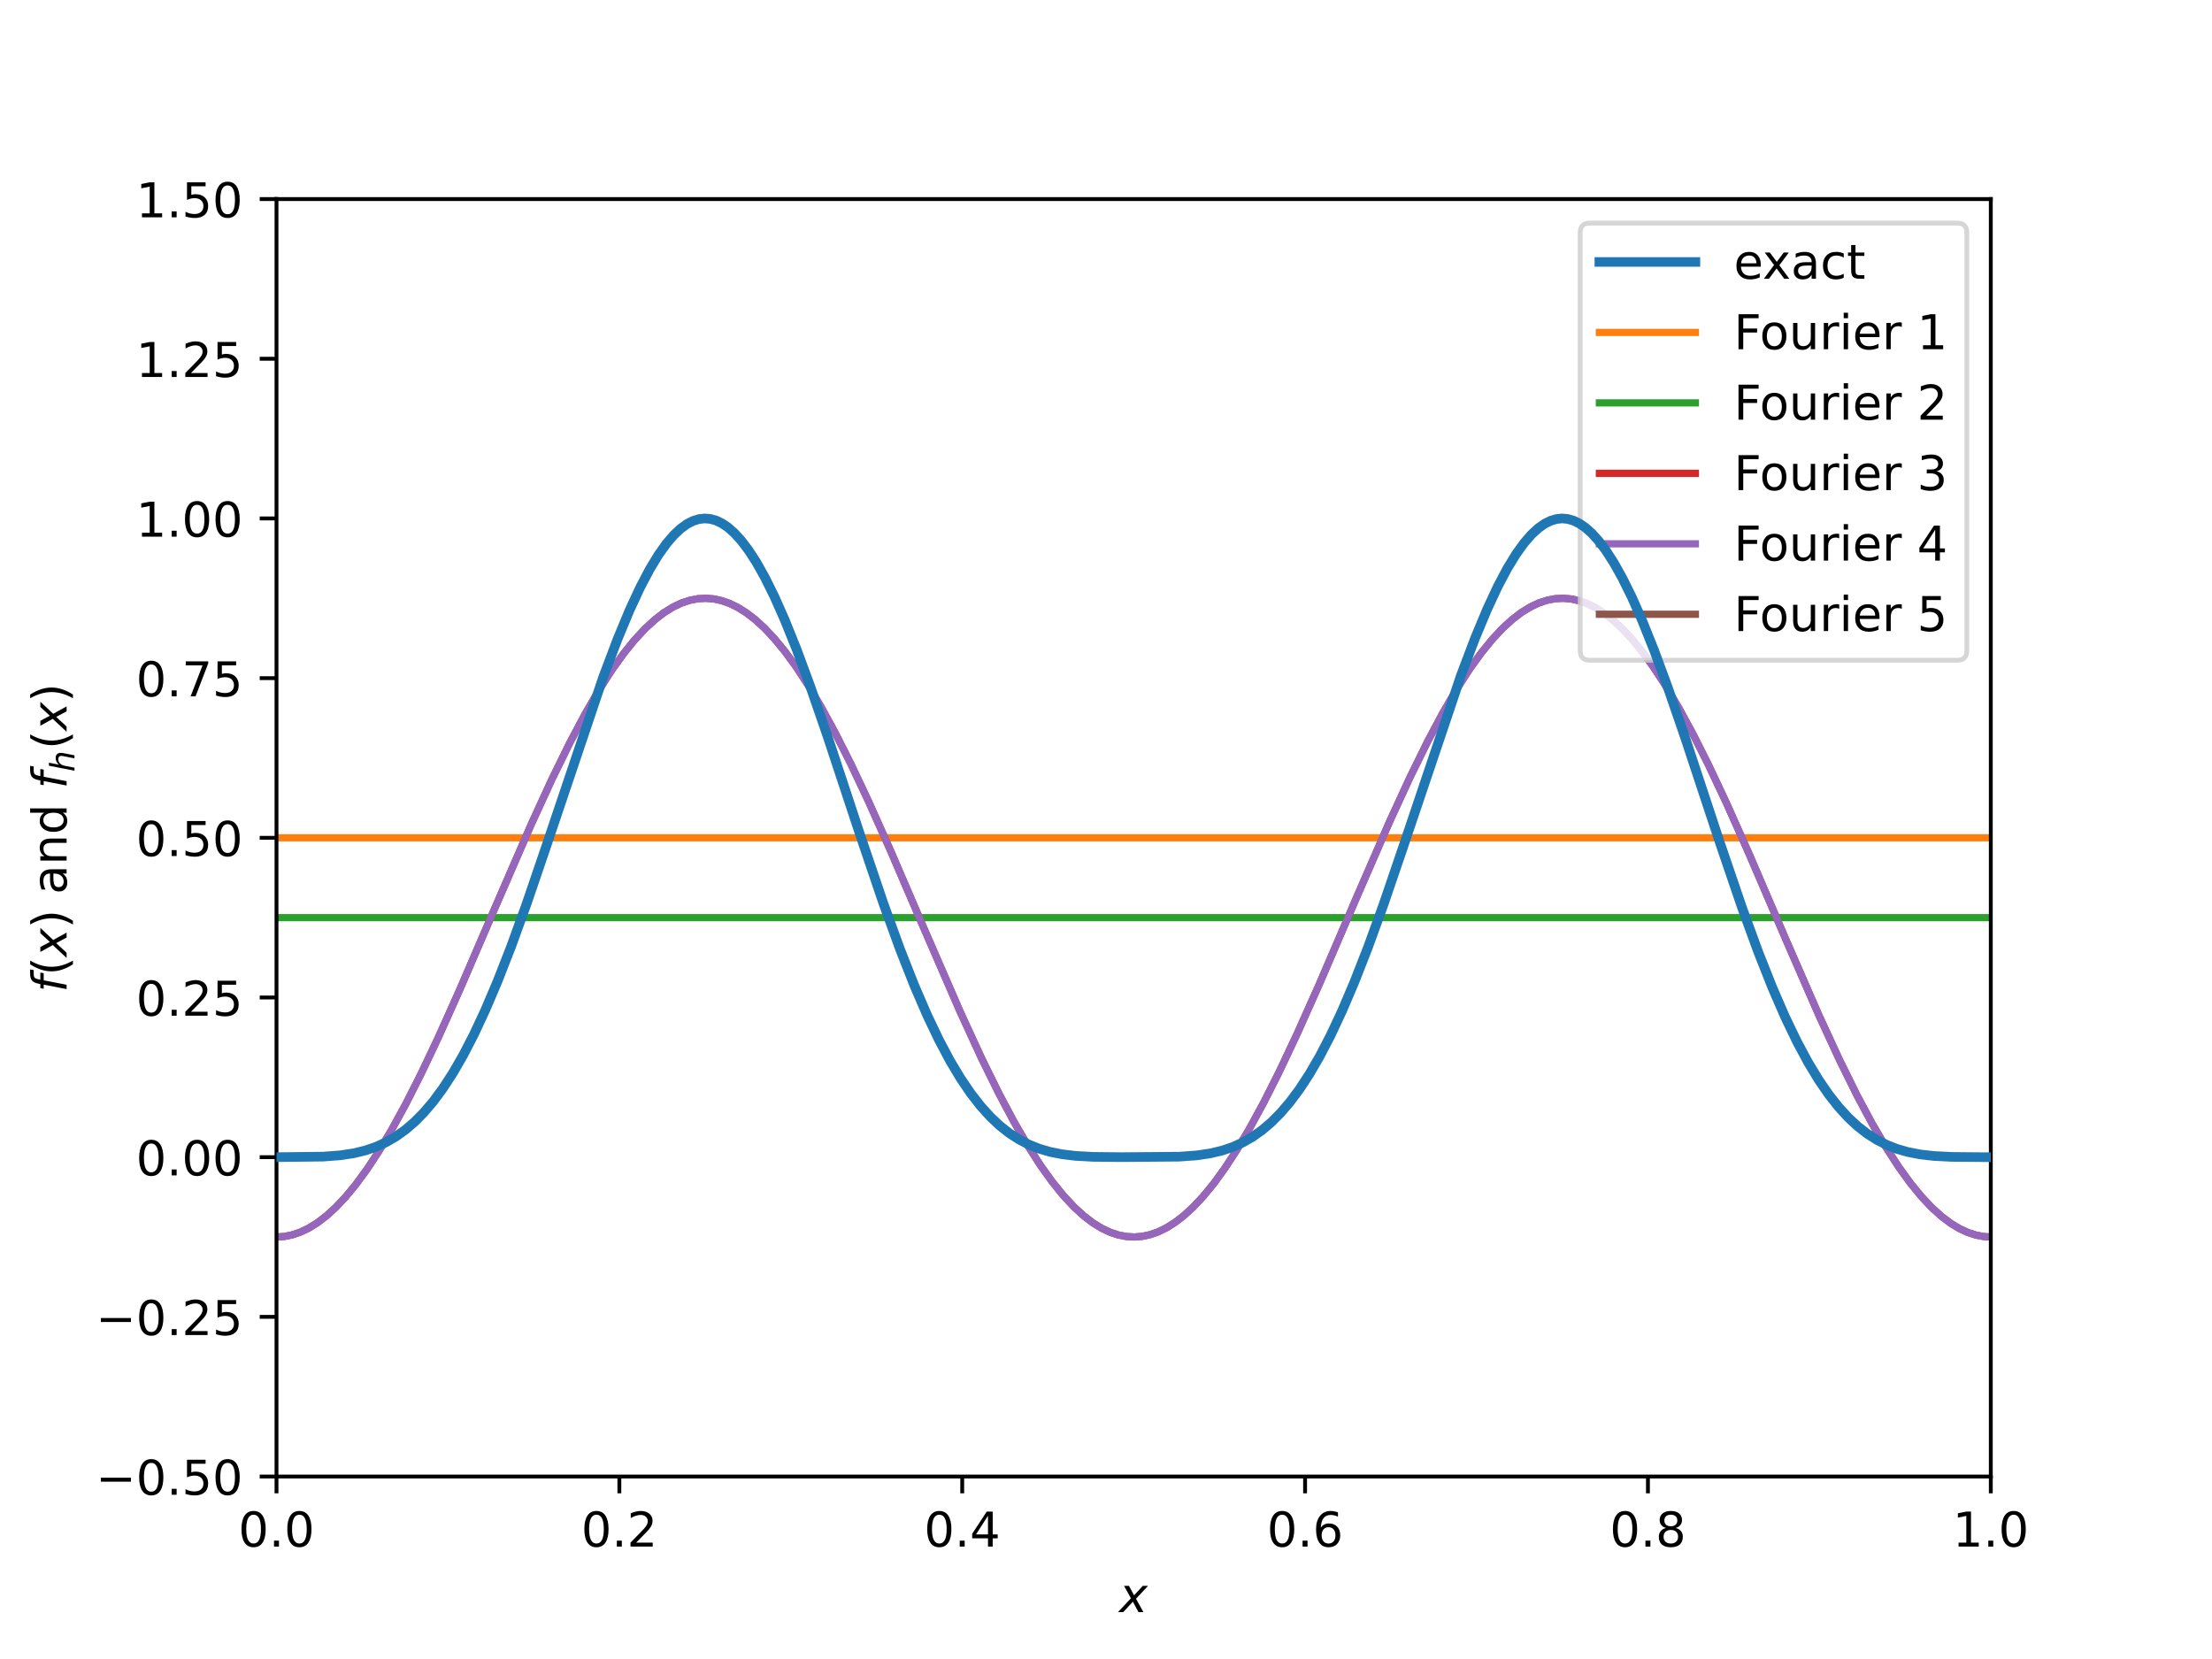 <?xml version="1.0" encoding="utf-8" standalone="no"?>
<!DOCTYPE svg PUBLIC "-//W3C//DTD SVG 1.1//EN"
  "http://www.w3.org/Graphics/SVG/1.1/DTD/svg11.dtd">
<!-- Created with matplotlib (https://matplotlib.org/) -->
<svg height="345.6pt" version="1.1" viewBox="0 0 460.8 345.6" width="460.8pt" xmlns="http://www.w3.org/2000/svg" xmlns:xlink="http://www.w3.org/1999/xlink">
 <defs>
  <style type="text/css">*{stroke-linecap:butt;stroke-linejoin:round;}</style>
 </defs>
 <g id="figure_1">
  <g id="patch_1">
   <path d="M 0 345.6 
L 460.8 345.6 
L 460.8 0 
L 0 0 
z
" style="fill:#ffffff;"/>
  </g>
  <g id="axes_1">
   <g id="patch_2">
    <path d="M 57.6 307.584 
L 414.72 307.584 
L 414.72 41.472 
L 57.6 41.472 
z
" style="fill:#ffffff;"/>
   </g>
   <g id="matplotlib.axis_1">
    <g id="xtick_1">
     <g id="line2d_1">
      <defs>
       <path d="M 0 0 
L 0 3.5 
" id="m58d230c160" style="stroke:#000000;stroke-width:0.8;"/>
      </defs>
      <g>
       <use style="stroke:#000000;stroke-width:0.8;" x="57.6" xlink:href="#m58d230c160" y="307.584"/>
      </g>
     </g>
     <g id="text_1">
      <!-- 0.0 -->
      <g transform="translate(49.648 322.182)scale(0.1 -0.1)">
       <defs>
        <path d="M 31.781 66.406 
Q 24.172 66.406 20.328 58.906 
Q 16.5 51.422 16.5 36.375 
Q 16.5 21.391 20.328 13.891 
Q 24.172 6.391 31.781 6.391 
Q 39.453 6.391 43.281 13.891 
Q 47.125 21.391 47.125 36.375 
Q 47.125 51.422 43.281 58.906 
Q 39.453 66.406 31.781 66.406 
z
M 31.781 74.219 
Q 44.047 74.219 50.516 64.516 
Q 56.984 54.828 56.984 36.375 
Q 56.984 17.969 50.516 8.266 
Q 44.047 -1.422 31.781 -1.422 
Q 19.531 -1.422 13.062 8.266 
Q 6.594 17.969 6.594 36.375 
Q 6.594 54.828 13.062 64.516 
Q 19.531 74.219 31.781 74.219 
z
" id="DejaVuSans-48"/>
        <path d="M 10.688 12.406 
L 21 12.406 
L 21 0 
L 10.688 0 
z
" id="DejaVuSans-46"/>
       </defs>
       <use xlink:href="#DejaVuSans-48"/>
       <use x="63.623" xlink:href="#DejaVuSans-46"/>
       <use x="95.41" xlink:href="#DejaVuSans-48"/>
      </g>
     </g>
    </g>
    <g id="xtick_2">
     <g id="line2d_2">
      <g>
       <use style="stroke:#000000;stroke-width:0.8;" x="129.024" xlink:href="#m58d230c160" y="307.584"/>
      </g>
     </g>
     <g id="text_2">
      <!-- 0.2 -->
      <g transform="translate(121.072 322.182)scale(0.1 -0.1)">
       <defs>
        <path d="M 19.188 8.297 
L 53.609 8.297 
L 53.609 0 
L 7.328 0 
L 7.328 8.297 
Q 12.938 14.109 22.625 23.891 
Q 32.328 33.688 34.812 36.531 
Q 39.547 41.844 41.422 45.531 
Q 43.312 49.219 43.312 52.781 
Q 43.312 58.594 39.234 62.25 
Q 35.156 65.922 28.609 65.922 
Q 23.969 65.922 18.812 64.312 
Q 13.672 62.703 7.812 59.422 
L 7.812 69.391 
Q 13.766 71.781 18.938 73 
Q 24.125 74.219 28.422 74.219 
Q 39.75 74.219 46.484 68.547 
Q 53.219 62.891 53.219 53.422 
Q 53.219 48.922 51.531 44.891 
Q 49.859 40.875 45.406 35.406 
Q 44.188 33.984 37.641 27.219 
Q 31.109 20.453 19.188 8.297 
z
" id="DejaVuSans-50"/>
       </defs>
       <use xlink:href="#DejaVuSans-48"/>
       <use x="63.623" xlink:href="#DejaVuSans-46"/>
       <use x="95.41" xlink:href="#DejaVuSans-50"/>
      </g>
     </g>
    </g>
    <g id="xtick_3">
     <g id="line2d_3">
      <g>
       <use style="stroke:#000000;stroke-width:0.8;" x="200.448" xlink:href="#m58d230c160" y="307.584"/>
      </g>
     </g>
     <g id="text_3">
      <!-- 0.4 -->
      <g transform="translate(192.496 322.182)scale(0.1 -0.1)">
       <defs>
        <path d="M 37.797 64.312 
L 12.891 25.391 
L 37.797 25.391 
z
M 35.203 72.906 
L 47.609 72.906 
L 47.609 25.391 
L 58.016 25.391 
L 58.016 17.188 
L 47.609 17.188 
L 47.609 0 
L 37.797 0 
L 37.797 17.188 
L 4.891 17.188 
L 4.891 26.703 
z
" id="DejaVuSans-52"/>
       </defs>
       <use xlink:href="#DejaVuSans-48"/>
       <use x="63.623" xlink:href="#DejaVuSans-46"/>
       <use x="95.41" xlink:href="#DejaVuSans-52"/>
      </g>
     </g>
    </g>
    <g id="xtick_4">
     <g id="line2d_4">
      <g>
       <use style="stroke:#000000;stroke-width:0.8;" x="271.872" xlink:href="#m58d230c160" y="307.584"/>
      </g>
     </g>
     <g id="text_4">
      <!-- 0.6 -->
      <g transform="translate(263.92 322.182)scale(0.1 -0.1)">
       <defs>
        <path d="M 33.016 40.375 
Q 26.375 40.375 22.484 35.828 
Q 18.609 31.297 18.609 23.391 
Q 18.609 15.531 22.484 10.953 
Q 26.375 6.391 33.016 6.391 
Q 39.656 6.391 43.531 10.953 
Q 47.406 15.531 47.406 23.391 
Q 47.406 31.297 43.531 35.828 
Q 39.656 40.375 33.016 40.375 
z
M 52.594 71.297 
L 52.594 62.312 
Q 48.875 64.062 45.094 64.984 
Q 41.312 65.922 37.594 65.922 
Q 27.828 65.922 22.672 59.328 
Q 17.531 52.734 16.797 39.406 
Q 19.672 43.656 24.016 45.922 
Q 28.375 48.188 33.594 48.188 
Q 44.578 48.188 50.953 41.516 
Q 57.328 34.859 57.328 23.391 
Q 57.328 12.156 50.688 5.359 
Q 44.047 -1.422 33.016 -1.422 
Q 20.359 -1.422 13.672 8.266 
Q 6.984 17.969 6.984 36.375 
Q 6.984 53.656 15.188 63.938 
Q 23.391 74.219 37.203 74.219 
Q 40.922 74.219 44.703 73.484 
Q 48.484 72.75 52.594 71.297 
z
" id="DejaVuSans-54"/>
       </defs>
       <use xlink:href="#DejaVuSans-48"/>
       <use x="63.623" xlink:href="#DejaVuSans-46"/>
       <use x="95.41" xlink:href="#DejaVuSans-54"/>
      </g>
     </g>
    </g>
    <g id="xtick_5">
     <g id="line2d_5">
      <g>
       <use style="stroke:#000000;stroke-width:0.8;" x="343.296" xlink:href="#m58d230c160" y="307.584"/>
      </g>
     </g>
     <g id="text_5">
      <!-- 0.8 -->
      <g transform="translate(335.344 322.182)scale(0.1 -0.1)">
       <defs>
        <path d="M 31.781 34.625 
Q 24.75 34.625 20.719 30.859 
Q 16.703 27.094 16.703 20.516 
Q 16.703 13.922 20.719 10.156 
Q 24.75 6.391 31.781 6.391 
Q 38.812 6.391 42.859 10.172 
Q 46.922 13.969 46.922 20.516 
Q 46.922 27.094 42.891 30.859 
Q 38.875 34.625 31.781 34.625 
z
M 21.922 38.812 
Q 15.578 40.375 12.031 44.719 
Q 8.5 49.078 8.5 55.328 
Q 8.5 64.062 14.719 69.141 
Q 20.953 74.219 31.781 74.219 
Q 42.672 74.219 48.875 69.141 
Q 55.078 64.062 55.078 55.328 
Q 55.078 49.078 51.531 44.719 
Q 48 40.375 41.703 38.812 
Q 48.828 37.156 52.797 32.312 
Q 56.781 27.484 56.781 20.516 
Q 56.781 9.906 50.312 4.234 
Q 43.844 -1.422 31.781 -1.422 
Q 19.734 -1.422 13.25 4.234 
Q 6.781 9.906 6.781 20.516 
Q 6.781 27.484 10.781 32.312 
Q 14.797 37.156 21.922 38.812 
z
M 18.312 54.391 
Q 18.312 48.734 21.844 45.562 
Q 25.391 42.391 31.781 42.391 
Q 38.141 42.391 41.719 45.562 
Q 45.312 48.734 45.312 54.391 
Q 45.312 60.062 41.719 63.234 
Q 38.141 66.406 31.781 66.406 
Q 25.391 66.406 21.844 63.234 
Q 18.312 60.062 18.312 54.391 
z
" id="DejaVuSans-56"/>
       </defs>
       <use xlink:href="#DejaVuSans-48"/>
       <use x="63.623" xlink:href="#DejaVuSans-46"/>
       <use x="95.41" xlink:href="#DejaVuSans-56"/>
      </g>
     </g>
    </g>
    <g id="xtick_6">
     <g id="line2d_6">
      <g>
       <use style="stroke:#000000;stroke-width:0.8;" x="414.72" xlink:href="#m58d230c160" y="307.584"/>
      </g>
     </g>
     <g id="text_6">
      <!-- 1.0 -->
      <g transform="translate(406.768 322.182)scale(0.1 -0.1)">
       <defs>
        <path d="M 12.406 8.297 
L 28.516 8.297 
L 28.516 63.922 
L 10.984 60.406 
L 10.984 69.391 
L 28.422 72.906 
L 38.281 72.906 
L 38.281 8.297 
L 54.391 8.297 
L 54.391 0 
L 12.406 0 
z
" id="DejaVuSans-49"/>
       </defs>
       <use xlink:href="#DejaVuSans-49"/>
       <use x="63.623" xlink:href="#DejaVuSans-46"/>
       <use x="95.41" xlink:href="#DejaVuSans-48"/>
      </g>
     </g>
    </g>
    <g id="text_7">
     <!-- $x$ -->
     <g transform="translate(233.16 335.861)scale(0.1 -0.1)">
      <defs>
       <path d="M 60.016 54.688 
L 34.906 27.875 
L 50.297 0 
L 39.984 0 
L 28.422 21.688 
L 8.297 0 
L -2.594 0 
L 24.312 28.812 
L 10.016 54.688 
L 20.312 54.688 
L 30.812 34.906 
L 49.125 54.688 
z
" id="DejaVuSans-Oblique-120"/>
      </defs>
      <use transform="translate(0 0.312)" xlink:href="#DejaVuSans-Oblique-120"/>
     </g>
    </g>
   </g>
   <g id="matplotlib.axis_2">
    <g id="ytick_1">
     <g id="line2d_7">
      <defs>
       <path d="M 0 0 
L -3.5 0 
" id="m580406feb0" style="stroke:#000000;stroke-width:0.8;"/>
      </defs>
      <g>
       <use style="stroke:#000000;stroke-width:0.8;" x="57.6" xlink:href="#m580406feb0" y="307.584"/>
      </g>
     </g>
     <g id="text_8">
      <!-- −0.50 -->
      <g transform="translate(19.955 311.383)scale(0.1 -0.1)">
       <defs>
        <path d="M 10.594 35.5 
L 73.188 35.5 
L 73.188 27.203 
L 10.594 27.203 
z
" id="DejaVuSans-8722"/>
        <path d="M 10.797 72.906 
L 49.516 72.906 
L 49.516 64.594 
L 19.828 64.594 
L 19.828 46.734 
Q 21.969 47.469 24.109 47.828 
Q 26.266 48.188 28.422 48.188 
Q 40.625 48.188 47.75 41.5 
Q 54.891 34.812 54.891 23.391 
Q 54.891 11.625 47.562 5.094 
Q 40.234 -1.422 26.906 -1.422 
Q 22.312 -1.422 17.547 -0.641 
Q 12.797 0.141 7.719 1.703 
L 7.719 11.625 
Q 12.109 9.234 16.797 8.062 
Q 21.484 6.891 26.703 6.891 
Q 35.156 6.891 40.078 11.328 
Q 45.016 15.766 45.016 23.391 
Q 45.016 31 40.078 35.438 
Q 35.156 39.891 26.703 39.891 
Q 22.75 39.891 18.812 39.016 
Q 14.891 38.141 10.797 36.281 
z
" id="DejaVuSans-53"/>
       </defs>
       <use xlink:href="#DejaVuSans-8722"/>
       <use x="83.789" xlink:href="#DejaVuSans-48"/>
       <use x="147.412" xlink:href="#DejaVuSans-46"/>
       <use x="179.199" xlink:href="#DejaVuSans-53"/>
       <use x="242.822" xlink:href="#DejaVuSans-48"/>
      </g>
     </g>
    </g>
    <g id="ytick_2">
     <g id="line2d_8">
      <g>
       <use style="stroke:#000000;stroke-width:0.8;" x="57.6" xlink:href="#m580406feb0" y="274.32"/>
      </g>
     </g>
     <g id="text_9">
      <!-- −0.25 -->
      <g transform="translate(19.955 278.119)scale(0.1 -0.1)">
       <use xlink:href="#DejaVuSans-8722"/>
       <use x="83.789" xlink:href="#DejaVuSans-48"/>
       <use x="147.412" xlink:href="#DejaVuSans-46"/>
       <use x="179.199" xlink:href="#DejaVuSans-50"/>
       <use x="242.822" xlink:href="#DejaVuSans-53"/>
      </g>
     </g>
    </g>
    <g id="ytick_3">
     <g id="line2d_9">
      <g>
       <use style="stroke:#000000;stroke-width:0.8;" x="57.6" xlink:href="#m580406feb0" y="241.056"/>
      </g>
     </g>
     <g id="text_10">
      <!-- 0.00 -->
      <g transform="translate(28.334 244.855)scale(0.1 -0.1)">
       <use xlink:href="#DejaVuSans-48"/>
       <use x="63.623" xlink:href="#DejaVuSans-46"/>
       <use x="95.41" xlink:href="#DejaVuSans-48"/>
       <use x="159.033" xlink:href="#DejaVuSans-48"/>
      </g>
     </g>
    </g>
    <g id="ytick_4">
     <g id="line2d_10">
      <g>
       <use style="stroke:#000000;stroke-width:0.8;" x="57.6" xlink:href="#m580406feb0" y="207.792"/>
      </g>
     </g>
     <g id="text_11">
      <!-- 0.25 -->
      <g transform="translate(28.334 211.591)scale(0.1 -0.1)">
       <use xlink:href="#DejaVuSans-48"/>
       <use x="63.623" xlink:href="#DejaVuSans-46"/>
       <use x="95.41" xlink:href="#DejaVuSans-50"/>
       <use x="159.033" xlink:href="#DejaVuSans-53"/>
      </g>
     </g>
    </g>
    <g id="ytick_5">
     <g id="line2d_11">
      <g>
       <use style="stroke:#000000;stroke-width:0.8;" x="57.6" xlink:href="#m580406feb0" y="174.528"/>
      </g>
     </g>
     <g id="text_12">
      <!-- 0.50 -->
      <g transform="translate(28.334 178.327)scale(0.1 -0.1)">
       <use xlink:href="#DejaVuSans-48"/>
       <use x="63.623" xlink:href="#DejaVuSans-46"/>
       <use x="95.41" xlink:href="#DejaVuSans-53"/>
       <use x="159.033" xlink:href="#DejaVuSans-48"/>
      </g>
     </g>
    </g>
    <g id="ytick_6">
     <g id="line2d_12">
      <g>
       <use style="stroke:#000000;stroke-width:0.8;" x="57.6" xlink:href="#m580406feb0" y="141.264"/>
      </g>
     </g>
     <g id="text_13">
      <!-- 0.75 -->
      <g transform="translate(28.334 145.063)scale(0.1 -0.1)">
       <defs>
        <path d="M 8.203 72.906 
L 55.078 72.906 
L 55.078 68.703 
L 28.609 0 
L 18.312 0 
L 43.219 64.594 
L 8.203 64.594 
z
" id="DejaVuSans-55"/>
       </defs>
       <use xlink:href="#DejaVuSans-48"/>
       <use x="63.623" xlink:href="#DejaVuSans-46"/>
       <use x="95.41" xlink:href="#DejaVuSans-55"/>
       <use x="159.033" xlink:href="#DejaVuSans-53"/>
      </g>
     </g>
    </g>
    <g id="ytick_7">
     <g id="line2d_13">
      <g>
       <use style="stroke:#000000;stroke-width:0.8;" x="57.6" xlink:href="#m580406feb0" y="108"/>
      </g>
     </g>
     <g id="text_14">
      <!-- 1.00 -->
      <g transform="translate(28.334 111.799)scale(0.1 -0.1)">
       <use xlink:href="#DejaVuSans-49"/>
       <use x="63.623" xlink:href="#DejaVuSans-46"/>
       <use x="95.41" xlink:href="#DejaVuSans-48"/>
       <use x="159.033" xlink:href="#DejaVuSans-48"/>
      </g>
     </g>
    </g>
    <g id="ytick_8">
     <g id="line2d_14">
      <g>
       <use style="stroke:#000000;stroke-width:0.8;" x="57.6" xlink:href="#m580406feb0" y="74.736"/>
      </g>
     </g>
     <g id="text_15">
      <!-- 1.25 -->
      <g transform="translate(28.334 78.535)scale(0.1 -0.1)">
       <use xlink:href="#DejaVuSans-49"/>
       <use x="63.623" xlink:href="#DejaVuSans-46"/>
       <use x="95.41" xlink:href="#DejaVuSans-50"/>
       <use x="159.033" xlink:href="#DejaVuSans-53"/>
      </g>
     </g>
    </g>
    <g id="ytick_9">
     <g id="line2d_15">
      <g>
       <use style="stroke:#000000;stroke-width:0.8;" x="57.6" xlink:href="#m580406feb0" y="41.472"/>
      </g>
     </g>
     <g id="text_16">
      <!-- 1.50 -->
      <g transform="translate(28.334 45.271)scale(0.1 -0.1)">
       <use xlink:href="#DejaVuSans-49"/>
       <use x="63.623" xlink:href="#DejaVuSans-46"/>
       <use x="95.41" xlink:href="#DejaVuSans-53"/>
       <use x="159.033" xlink:href="#DejaVuSans-48"/>
      </g>
     </g>
    </g>
    <g id="text_17">
     <!-- $f(x)$ and $f_h(x)$ -->
     <g transform="translate(13.875 206.728)rotate(-90)scale(0.1 -0.1)">
      <defs>
       <path d="M 47.797 75.984 
L 46.391 68.5 
L 37.797 68.5 
Q 32.906 68.5 30.688 66.578 
Q 28.469 64.656 27.391 59.516 
L 26.422 54.688 
L 41.219 54.688 
L 39.891 47.703 
L 25.094 47.703 
L 15.828 0 
L 6.781 0 
L 16.109 47.703 
L 7.516 47.703 
L 8.797 54.688 
L 17.391 54.688 
L 18.109 58.5 
Q 19.969 68.172 24.625 72.078 
Q 29.297 75.984 39.312 75.984 
z
" id="DejaVuSans-Oblique-102"/>
       <path d="M 31 75.875 
Q 24.469 64.656 21.281 53.656 
Q 18.109 42.672 18.109 31.391 
Q 18.109 20.125 21.312 9.062 
Q 24.516 -2 31 -13.188 
L 23.188 -13.188 
Q 15.875 -1.703 12.234 9.375 
Q 8.594 20.453 8.594 31.391 
Q 8.594 42.281 12.203 53.312 
Q 15.828 64.359 23.188 75.875 
z
" id="DejaVuSans-40"/>
       <path d="M 8.016 75.875 
L 15.828 75.875 
Q 23.141 64.359 26.781 53.312 
Q 30.422 42.281 30.422 31.391 
Q 30.422 20.453 26.781 9.375 
Q 23.141 -1.703 15.828 -13.188 
L 8.016 -13.188 
Q 14.5 -2 17.703 9.062 
Q 20.906 20.125 20.906 31.391 
Q 20.906 42.672 17.703 53.656 
Q 14.5 64.656 8.016 75.875 
z
" id="DejaVuSans-41"/>
       <path id="DejaVuSans-32"/>
       <path d="M 34.281 27.484 
Q 23.391 27.484 19.188 25 
Q 14.984 22.516 14.984 16.5 
Q 14.984 11.719 18.141 8.906 
Q 21.297 6.109 26.703 6.109 
Q 34.188 6.109 38.703 11.406 
Q 43.219 16.703 43.219 25.484 
L 43.219 27.484 
z
M 52.203 31.203 
L 52.203 0 
L 43.219 0 
L 43.219 8.297 
Q 40.141 3.328 35.547 0.953 
Q 30.953 -1.422 24.312 -1.422 
Q 15.922 -1.422 10.953 3.297 
Q 6 8.016 6 15.922 
Q 6 25.141 12.172 29.828 
Q 18.359 34.516 30.609 34.516 
L 43.219 34.516 
L 43.219 35.406 
Q 43.219 41.609 39.141 45 
Q 35.062 48.391 27.688 48.391 
Q 23 48.391 18.547 47.266 
Q 14.109 46.141 10.016 43.891 
L 10.016 52.203 
Q 14.938 54.109 19.578 55.047 
Q 24.219 56 28.609 56 
Q 40.484 56 46.344 49.844 
Q 52.203 43.703 52.203 31.203 
z
" id="DejaVuSans-97"/>
       <path d="M 54.891 33.016 
L 54.891 0 
L 45.906 0 
L 45.906 32.719 
Q 45.906 40.484 42.875 44.328 
Q 39.844 48.188 33.797 48.188 
Q 26.516 48.188 22.312 43.547 
Q 18.109 38.922 18.109 30.906 
L 18.109 0 
L 9.078 0 
L 9.078 54.688 
L 18.109 54.688 
L 18.109 46.188 
Q 21.344 51.125 25.703 53.562 
Q 30.078 56 35.797 56 
Q 45.219 56 50.047 50.172 
Q 54.891 44.344 54.891 33.016 
z
" id="DejaVuSans-110"/>
       <path d="M 45.406 46.391 
L 45.406 75.984 
L 54.391 75.984 
L 54.391 0 
L 45.406 0 
L 45.406 8.203 
Q 42.578 3.328 38.25 0.953 
Q 33.938 -1.422 27.875 -1.422 
Q 17.969 -1.422 11.734 6.484 
Q 5.516 14.406 5.516 27.297 
Q 5.516 40.188 11.734 48.094 
Q 17.969 56 27.875 56 
Q 33.938 56 38.25 53.625 
Q 42.578 51.266 45.406 46.391 
z
M 14.797 27.297 
Q 14.797 17.391 18.875 11.75 
Q 22.953 6.109 30.078 6.109 
Q 37.203 6.109 41.297 11.75 
Q 45.406 17.391 45.406 27.297 
Q 45.406 37.203 41.297 42.844 
Q 37.203 48.484 30.078 48.484 
Q 22.953 48.484 18.875 42.844 
Q 14.797 37.203 14.797 27.297 
z
" id="DejaVuSans-100"/>
       <path d="M 55.719 33.016 
L 49.312 0 
L 40.281 0 
L 46.688 32.672 
Q 47.125 34.969 47.359 36.719 
Q 47.609 38.484 47.609 39.5 
Q 47.609 43.609 45.016 45.891 
Q 42.438 48.188 37.797 48.188 
Q 30.562 48.188 25.266 43.297 
Q 19.969 38.422 18.406 30.328 
L 12.5 0 
L 3.516 0 
L 18.312 75.984 
L 27.297 75.984 
L 21.484 46.094 
Q 24.906 50.688 30.219 53.344 
Q 35.547 56 41.406 56 
Q 48.641 56 52.609 52.094 
Q 56.594 48.188 56.594 41.109 
Q 56.594 39.359 56.375 37.359 
Q 56.156 35.359 55.719 33.016 
z
" id="DejaVuSans-Oblique-104"/>
      </defs>
      <use transform="translate(0 0.016)" xlink:href="#DejaVuSans-Oblique-102"/>
      <use transform="translate(35.205 0.016)" xlink:href="#DejaVuSans-40"/>
      <use transform="translate(74.219 0.016)" xlink:href="#DejaVuSans-Oblique-120"/>
      <use transform="translate(133.398 0.016)" xlink:href="#DejaVuSans-41"/>
      <use transform="translate(172.412 0.016)" xlink:href="#DejaVuSans-32"/>
      <use transform="translate(204.199 0.016)" xlink:href="#DejaVuSans-97"/>
      <use transform="translate(265.479 0.016)" xlink:href="#DejaVuSans-110"/>
      <use transform="translate(328.857 0.016)" xlink:href="#DejaVuSans-100"/>
      <use transform="translate(392.334 0.016)" xlink:href="#DejaVuSans-32"/>
      <use transform="translate(424.121 0.016)" xlink:href="#DejaVuSans-Oblique-102"/>
      <use transform="translate(459.326 -16.391)scale(0.7)" xlink:href="#DejaVuSans-Oblique-104"/>
      <use transform="translate(506.426 0.016)" xlink:href="#DejaVuSans-40"/>
      <use transform="translate(545.439 0.016)" xlink:href="#DejaVuSans-Oblique-120"/>
      <use transform="translate(604.619 0.016)" xlink:href="#DejaVuSans-41"/>
     </g>
    </g>
   </g>
   <g id="line2d_16">
    <path clip-path="url(#p206d42ee7f)" d="M 57.6 174.528 
L 414.72 174.528 
L 414.72 174.528 
" style="fill:none;stroke:#ff7f0e;stroke-linecap:square;stroke-width:1.5;"/>
   </g>
   <g id="line2d_17">
    <path clip-path="url(#p206d42ee7f)" d="M 57.6 191.16 
L 414.72 191.16 
L 414.72 191.16 
" style="fill:none;stroke:#2ca02c;stroke-linecap:square;stroke-width:1.5;"/>
   </g>
   <g id="line2d_18">
    <path clip-path="url(#p206d42ee7f)" d="M 57.6 257.688 
L 59.243 257.577 
L 60.886 257.244 
L 62.564 256.675 
L 64.279 255.859 
L 66.065 254.759 
L 67.922 253.348 
L 69.886 251.567 
L 71.922 249.417 
L 74.101 246.785 
L 76.422 243.622 
L 78.886 239.882 
L 81.565 235.402 
L 84.494 230.056 
L 87.744 223.643 
L 91.423 215.876 
L 95.887 205.909 
L 102.78 189.895 
L 110.638 171.786 
L 115.031 162.218 
L 118.674 154.798 
L 121.888 148.742 
L 124.781 143.753 
L 127.424 139.624 
L 129.888 136.173 
L 132.174 133.342 
L 134.353 130.992 
L 136.389 129.114 
L 138.317 127.629 
L 140.174 126.475 
L 141.96 125.626 
L 143.675 125.055 
L 145.353 124.728 
L 146.996 124.633 
L 148.639 124.759 
L 150.282 125.108 
L 151.961 125.692 
L 153.675 126.525 
L 155.461 127.642 
L 157.318 129.069 
L 159.282 130.867 
L 161.354 133.075 
L 163.532 135.73 
L 165.854 138.917 
L 168.354 142.738 
L 171.033 147.247 
L 173.961 152.621 
L 177.211 159.061 
L 180.926 166.93 
L 185.462 177.085 
L 192.748 194.033 
L 200.034 210.794 
L 204.427 220.346 
L 208.07 227.75 
L 211.248 233.723 
L 214.141 238.699 
L 216.784 242.815 
L 219.249 246.252 
L 221.534 249.07 
L 223.677 251.373 
L 225.713 253.243 
L 227.642 254.722 
L 229.499 255.869 
L 231.285 256.711 
L 232.999 257.277 
L 234.678 257.598 
L 236.321 257.687 
L 237.964 257.554 
L 239.607 257.199 
L 241.285 256.609 
L 243 255.771 
L 244.785 254.647 
L 246.643 253.213 
L 248.607 251.408 
L 250.678 249.194 
L 252.857 246.532 
L 255.179 243.338 
L 257.679 239.51 
L 260.357 234.995 
L 263.286 229.614 
L 266.536 223.167 
L 270.286 215.215 
L 274.858 204.969 
L 282.358 187.514 
L 289.43 171.267 
L 293.787 161.805 
L 297.394 154.483 
L 300.573 148.517 
L 303.466 143.548 
L 306.109 139.439 
L 308.573 136.009 
L 310.859 133.198 
L 313.002 130.903 
L 315.038 129.039 
L 316.966 127.567 
L 318.824 126.427 
L 320.609 125.591 
L 322.324 125.032 
L 324.002 124.717 
L 325.645 124.634 
L 327.288 124.773 
L 328.931 125.133 
L 330.61 125.73 
L 332.324 126.574 
L 334.11 127.704 
L 335.967 129.144 
L 337.932 130.956 
L 340.003 133.178 
L 342.182 135.846 
L 344.503 139.047 
L 347.003 142.882 
L 349.718 147.467 
L 352.682 152.928 
L 355.968 159.465 
L 359.718 167.437 
L 364.325 177.78 
L 372.183 196.078 
L 378.897 211.472 
L 383.219 220.834 
L 386.826 228.133 
L 390.005 234.075 
L 392.862 238.961 
L 395.505 243.052 
L 397.969 246.462 
L 400.255 249.255 
L 402.398 251.532 
L 404.434 253.378 
L 406.363 254.832 
L 408.184 255.936 
L 409.934 256.747 
L 411.648 257.3 
L 413.327 257.608 
L 414.72 257.688 
L 414.72 257.688 
" style="fill:none;stroke:#d62728;stroke-linecap:square;stroke-width:1.5;"/>
   </g>
   <g id="line2d_19">
    <path clip-path="url(#p206d42ee7f)" d="M 57.6 257.688 
L 59.243 257.577 
L 60.886 257.244 
L 62.564 256.675 
L 64.279 255.859 
L 66.065 254.759 
L 67.922 253.348 
L 69.886 251.567 
L 71.922 249.417 
L 74.101 246.785 
L 76.422 243.622 
L 78.886 239.882 
L 81.565 235.402 
L 84.494 230.056 
L 87.744 223.643 
L 91.423 215.876 
L 95.887 205.909 
L 102.78 189.895 
L 110.638 171.786 
L 115.031 162.218 
L 118.674 154.798 
L 121.888 148.742 
L 124.781 143.753 
L 127.424 139.624 
L 129.888 136.173 
L 132.174 133.342 
L 134.353 130.992 
L 136.389 129.114 
L 138.317 127.629 
L 140.174 126.475 
L 141.96 125.626 
L 143.675 125.055 
L 145.353 124.728 
L 146.996 124.633 
L 148.639 124.759 
L 150.282 125.108 
L 151.961 125.692 
L 153.675 126.525 
L 155.461 127.642 
L 157.318 129.069 
L 159.282 130.867 
L 161.354 133.075 
L 163.532 135.73 
L 165.854 138.917 
L 168.354 142.738 
L 171.033 147.247 
L 173.961 152.621 
L 177.211 159.061 
L 180.926 166.93 
L 185.462 177.085 
L 192.748 194.033 
L 200.034 210.794 
L 204.427 220.346 
L 208.07 227.75 
L 211.248 233.723 
L 214.141 238.699 
L 216.784 242.815 
L 219.249 246.252 
L 221.534 249.07 
L 223.677 251.373 
L 225.713 253.243 
L 227.642 254.722 
L 229.499 255.869 
L 231.285 256.711 
L 232.999 257.277 
L 234.678 257.598 
L 236.321 257.687 
L 237.964 257.554 
L 239.607 257.199 
L 241.285 256.609 
L 243 255.771 
L 244.785 254.647 
L 246.643 253.213 
L 248.607 251.408 
L 250.678 249.194 
L 252.857 246.532 
L 255.179 243.338 
L 257.679 239.51 
L 260.357 234.995 
L 263.286 229.614 
L 266.536 223.167 
L 270.286 215.215 
L 274.858 204.969 
L 282.358 187.514 
L 289.43 171.267 
L 293.787 161.805 
L 297.394 154.483 
L 300.573 148.517 
L 303.466 143.548 
L 306.109 139.439 
L 308.573 136.009 
L 310.859 133.198 
L 313.002 130.903 
L 315.038 129.039 
L 316.966 127.567 
L 318.824 126.427 
L 320.609 125.591 
L 322.324 125.032 
L 324.002 124.717 
L 325.645 124.634 
L 327.288 124.773 
L 328.931 125.133 
L 330.61 125.73 
L 332.324 126.574 
L 334.11 127.704 
L 335.967 129.144 
L 337.932 130.956 
L 340.003 133.178 
L 342.182 135.846 
L 344.503 139.047 
L 347.003 142.882 
L 349.718 147.467 
L 352.682 152.928 
L 355.968 159.465 
L 359.718 167.437 
L 364.325 177.78 
L 372.183 196.078 
L 378.897 211.472 
L 383.219 220.834 
L 386.826 228.133 
L 390.005 234.075 
L 392.862 238.961 
L 395.505 243.052 
L 397.969 246.462 
L 400.255 249.255 
L 402.398 251.532 
L 404.434 253.378 
L 406.363 254.832 
L 408.184 255.936 
L 409.934 256.747 
L 411.648 257.3 
L 413.327 257.608 
L 414.72 257.688 
L 414.72 257.688 
" style="fill:none;stroke:#9467bd;stroke-linecap:square;stroke-width:1.5;"/>
   </g>
   <g id="line2d_20">
    <path clip-path="url(#p206d42ee7f)" d="M 57.6 241.056 
L 67.279 240.946 
L 70.886 240.673 
L 73.708 240.243 
L 76.172 239.644 
L 78.386 238.88 
L 80.458 237.933 
L 82.458 236.774 
L 84.422 235.374 
L 86.351 233.721 
L 88.28 231.773 
L 90.244 229.465 
L 92.244 226.764 
L 94.316 223.583 
L 96.459 219.875 
L 98.709 215.527 
L 101.102 210.403 
L 103.673 204.354 
L 106.495 197.129 
L 109.709 188.262 
L 113.709 176.536 
L 125.638 141.106 
L 128.603 133.255 
L 131.138 127.152 
L 133.353 122.38 
L 135.353 118.577 
L 137.174 115.574 
L 138.853 113.22 
L 140.389 111.434 
L 141.817 110.097 
L 143.175 109.127 
L 144.425 108.496 
L 145.639 108.127 
L 146.817 108 
L 147.996 108.103 
L 149.175 108.433 
L 150.389 109.011 
L 151.639 109.855 
L 152.961 111.017 
L 154.389 112.578 
L 155.925 114.599 
L 157.568 117.137 
L 159.354 120.314 
L 161.318 124.275 
L 163.497 129.186 
L 165.961 135.314 
L 168.818 143.043 
L 172.39 153.385 
L 179.14 173.796 
L 184.033 188.212 
L 187.498 197.745 
L 190.462 205.27 
L 193.141 211.476 
L 195.605 216.639 
L 197.926 221.001 
L 200.141 224.697 
L 202.248 227.795 
L 204.32 230.449 
L 206.32 232.658 
L 208.284 234.507 
L 210.248 236.057 
L 212.248 237.354 
L 214.284 238.412 
L 216.427 239.273 
L 218.713 239.947 
L 221.213 240.448 
L 224.106 240.795 
L 227.749 240.993 
L 233.606 241.055 
L 245.642 240.955 
L 249.285 240.691 
L 252.143 240.267 
L 254.607 239.68 
L 256.857 238.915 
L 258.929 237.979 
L 260.929 236.831 
L 262.893 235.443 
L 264.822 233.804 
L 266.75 231.87 
L 268.715 229.577 
L 270.715 226.893 
L 272.786 223.729 
L 274.929 220.038 
L 277.179 215.708 
L 279.572 210.603 
L 282.144 204.573 
L 284.965 197.366 
L 288.18 188.516 
L 292.144 176.91 
L 304.359 140.664 
L 307.288 132.94 
L 309.788 126.949 
L 312.002 122.2 
L 314.002 118.42 
L 315.824 115.438 
L 317.502 113.107 
L 319.038 111.341 
L 320.467 110.025 
L 321.788 109.095 
L 323.038 108.475 
L 324.252 108.116 
L 325.431 108 
L 326.61 108.113 
L 327.788 108.454 
L 329.003 109.042 
L 330.253 109.897 
L 331.574 111.07 
L 333.003 112.643 
L 334.539 114.675 
L 336.181 117.226 
L 337.967 120.415 
L 339.932 124.389 
L 342.11 129.313 
L 344.575 135.454 
L 347.432 143.194 
L 351.039 153.651 
L 358.218 175.356 
L 362.897 189.074 
L 366.29 198.357 
L 369.218 205.745 
L 371.861 211.829 
L 374.326 216.957 
L 376.647 221.284 
L 378.862 224.948 
L 380.969 228.014 
L 383.005 230.597 
L 385.005 232.785 
L 386.969 234.614 
L 388.933 236.146 
L 390.933 237.427 
L 392.969 238.469 
L 395.112 239.316 
L 397.398 239.977 
L 399.934 240.474 
L 402.862 240.811 
L 406.577 241.001 
L 412.756 241.056 
L 414.72 241.056 
L 414.72 241.056 
" style="fill:none;stroke:#8c564b;stroke-linecap:square;stroke-width:1.5;"/>
   </g>
   <g id="patch_3">
    <path d="M 57.6 307.584 
L 57.6 41.472 
" style="fill:none;stroke:#000000;stroke-linecap:square;stroke-linejoin:miter;stroke-width:0.8;"/>
   </g>
   <g id="patch_4">
    <path d="M 414.72 307.584 
L 414.72 41.472 
" style="fill:none;stroke:#000000;stroke-linecap:square;stroke-linejoin:miter;stroke-width:0.8;"/>
   </g>
   <g id="patch_5">
    <path d="M 57.6 307.584 
L 414.72 307.584 
" style="fill:none;stroke:#000000;stroke-linecap:square;stroke-linejoin:miter;stroke-width:0.8;"/>
   </g>
   <g id="patch_6">
    <path d="M 57.6 41.472 
L 414.72 41.472 
" style="fill:none;stroke:#000000;stroke-linecap:square;stroke-linejoin:miter;stroke-width:0.8;"/>
   </g>
   <g id="legend_1">
    <g id="patch_7">
     <path d="M 331.181 137.541 
L 407.72 137.541 
Q 409.72 137.541 409.72 135.541 
L 409.72 48.472 
Q 409.72 46.472 407.72 46.472 
L 331.181 46.472 
Q 329.181 46.472 329.181 48.472 
L 329.181 135.541 
Q 329.181 137.541 331.181 137.541 
z
" style="fill:#ffffff;opacity:0.8;stroke:#cccccc;stroke-linejoin:miter;"/>
    </g>
    <g id="line2d_21">
     <path d="M 333.181 54.57 
L 353.181 54.57 
" style="fill:none;stroke:#1f77b4;stroke-linecap:square;stroke-width:2;"/>
    </g>
    <g id="line2d_22"/>
    <g id="text_18">
     <!-- exact -->
     <g transform="translate(361.181 58.07)scale(0.1 -0.1)">
      <defs>
       <path d="M 56.203 29.594 
L 56.203 25.203 
L 14.891 25.203 
Q 15.484 15.922 20.484 11.062 
Q 25.484 6.203 34.422 6.203 
Q 39.594 6.203 44.453 7.469 
Q 49.312 8.734 54.109 11.281 
L 54.109 2.781 
Q 49.266 0.734 44.188 -0.344 
Q 39.109 -1.422 33.891 -1.422 
Q 20.797 -1.422 13.156 6.188 
Q 5.516 13.812 5.516 26.812 
Q 5.516 40.234 12.766 48.109 
Q 20.016 56 32.328 56 
Q 43.359 56 49.781 48.891 
Q 56.203 41.797 56.203 29.594 
z
M 47.219 32.234 
Q 47.125 39.594 43.094 43.984 
Q 39.062 48.391 32.422 48.391 
Q 24.906 48.391 20.391 44.141 
Q 15.875 39.891 15.188 32.172 
z
" id="DejaVuSans-101"/>
       <path d="M 54.891 54.688 
L 35.109 28.078 
L 55.906 0 
L 45.312 0 
L 29.391 21.484 
L 13.484 0 
L 2.875 0 
L 24.125 28.609 
L 4.688 54.688 
L 15.281 54.688 
L 29.781 35.203 
L 44.281 54.688 
z
" id="DejaVuSans-120"/>
       <path d="M 48.781 52.594 
L 48.781 44.188 
Q 44.969 46.297 41.141 47.344 
Q 37.312 48.391 33.406 48.391 
Q 24.656 48.391 19.812 42.844 
Q 14.984 37.312 14.984 27.297 
Q 14.984 17.281 19.812 11.734 
Q 24.656 6.203 33.406 6.203 
Q 37.312 6.203 41.141 7.25 
Q 44.969 8.297 48.781 10.406 
L 48.781 2.094 
Q 45.016 0.344 40.984 -0.531 
Q 36.969 -1.422 32.422 -1.422 
Q 20.062 -1.422 12.781 6.344 
Q 5.516 14.109 5.516 27.297 
Q 5.516 40.672 12.859 48.328 
Q 20.219 56 33.016 56 
Q 37.156 56 41.109 55.141 
Q 45.062 54.297 48.781 52.594 
z
" id="DejaVuSans-99"/>
       <path d="M 18.312 70.219 
L 18.312 54.688 
L 36.812 54.688 
L 36.812 47.703 
L 18.312 47.703 
L 18.312 18.016 
Q 18.312 11.328 20.141 9.422 
Q 21.969 7.516 27.594 7.516 
L 36.812 7.516 
L 36.812 0 
L 27.594 0 
Q 17.188 0 13.234 3.875 
Q 9.281 7.766 9.281 18.016 
L 9.281 47.703 
L 2.688 47.703 
L 2.688 54.688 
L 9.281 54.688 
L 9.281 70.219 
z
" id="DejaVuSans-116"/>
      </defs>
      <use xlink:href="#DejaVuSans-101"/>
      <use x="59.773" xlink:href="#DejaVuSans-120"/>
      <use x="118.953" xlink:href="#DejaVuSans-97"/>
      <use x="180.232" xlink:href="#DejaVuSans-99"/>
      <use x="235.213" xlink:href="#DejaVuSans-116"/>
     </g>
    </g>
    <g id="line2d_23">
     <path d="M 333.181 69.249 
L 353.181 69.249 
" style="fill:none;stroke:#ff7f0e;stroke-linecap:square;stroke-width:1.5;"/>
    </g>
    <g id="line2d_24"/>
    <g id="text_19">
     <!-- Fourier 1 -->
     <g transform="translate(361.181 72.749)scale(0.1 -0.1)">
      <defs>
       <path d="M 9.812 72.906 
L 51.703 72.906 
L 51.703 64.594 
L 19.672 64.594 
L 19.672 43.109 
L 48.578 43.109 
L 48.578 34.812 
L 19.672 34.812 
L 19.672 0 
L 9.812 0 
z
" id="DejaVuSans-70"/>
       <path d="M 30.609 48.391 
Q 23.391 48.391 19.188 42.75 
Q 14.984 37.109 14.984 27.297 
Q 14.984 17.484 19.156 11.844 
Q 23.344 6.203 30.609 6.203 
Q 37.797 6.203 41.984 11.859 
Q 46.188 17.531 46.188 27.297 
Q 46.188 37.016 41.984 42.703 
Q 37.797 48.391 30.609 48.391 
z
M 30.609 56 
Q 42.328 56 49.016 48.375 
Q 55.719 40.766 55.719 27.297 
Q 55.719 13.875 49.016 6.219 
Q 42.328 -1.422 30.609 -1.422 
Q 18.844 -1.422 12.172 6.219 
Q 5.516 13.875 5.516 27.297 
Q 5.516 40.766 12.172 48.375 
Q 18.844 56 30.609 56 
z
" id="DejaVuSans-111"/>
       <path d="M 8.5 21.578 
L 8.5 54.688 
L 17.484 54.688 
L 17.484 21.922 
Q 17.484 14.156 20.5 10.266 
Q 23.531 6.391 29.594 6.391 
Q 36.859 6.391 41.078 11.031 
Q 45.312 15.672 45.312 23.688 
L 45.312 54.688 
L 54.297 54.688 
L 54.297 0 
L 45.312 0 
L 45.312 8.406 
Q 42.047 3.422 37.719 1 
Q 33.406 -1.422 27.688 -1.422 
Q 18.266 -1.422 13.375 4.438 
Q 8.5 10.297 8.5 21.578 
z
M 31.109 56 
z
" id="DejaVuSans-117"/>
       <path d="M 41.109 46.297 
Q 39.594 47.172 37.812 47.578 
Q 36.031 48 33.891 48 
Q 26.266 48 22.188 43.047 
Q 18.109 38.094 18.109 28.812 
L 18.109 0 
L 9.078 0 
L 9.078 54.688 
L 18.109 54.688 
L 18.109 46.188 
Q 20.953 51.172 25.484 53.578 
Q 30.031 56 36.531 56 
Q 37.453 56 38.578 55.875 
Q 39.703 55.766 41.062 55.516 
z
" id="DejaVuSans-114"/>
       <path d="M 9.422 54.688 
L 18.406 54.688 
L 18.406 0 
L 9.422 0 
z
M 9.422 75.984 
L 18.406 75.984 
L 18.406 64.594 
L 9.422 64.594 
z
" id="DejaVuSans-105"/>
      </defs>
      <use xlink:href="#DejaVuSans-70"/>
      <use x="53.895" xlink:href="#DejaVuSans-111"/>
      <use x="115.076" xlink:href="#DejaVuSans-117"/>
      <use x="178.455" xlink:href="#DejaVuSans-114"/>
      <use x="219.568" xlink:href="#DejaVuSans-105"/>
      <use x="247.352" xlink:href="#DejaVuSans-101"/>
      <use x="308.875" xlink:href="#DejaVuSans-114"/>
      <use x="349.988" xlink:href="#DejaVuSans-32"/>
      <use x="381.775" xlink:href="#DejaVuSans-49"/>
     </g>
    </g>
    <g id="line2d_25">
     <path d="M 333.181 83.927 
L 353.181 83.927 
" style="fill:none;stroke:#2ca02c;stroke-linecap:square;stroke-width:1.5;"/>
    </g>
    <g id="line2d_26"/>
    <g id="text_20">
     <!-- Fourier 2 -->
     <g transform="translate(361.181 87.427)scale(0.1 -0.1)">
      <use xlink:href="#DejaVuSans-70"/>
      <use x="53.895" xlink:href="#DejaVuSans-111"/>
      <use x="115.076" xlink:href="#DejaVuSans-117"/>
      <use x="178.455" xlink:href="#DejaVuSans-114"/>
      <use x="219.568" xlink:href="#DejaVuSans-105"/>
      <use x="247.352" xlink:href="#DejaVuSans-101"/>
      <use x="308.875" xlink:href="#DejaVuSans-114"/>
      <use x="349.988" xlink:href="#DejaVuSans-32"/>
      <use x="381.775" xlink:href="#DejaVuSans-50"/>
     </g>
    </g>
    <g id="line2d_27">
     <path d="M 333.181 98.605 
L 353.181 98.605 
" style="fill:none;stroke:#d62728;stroke-linecap:square;stroke-width:1.5;"/>
    </g>
    <g id="line2d_28"/>
    <g id="text_21">
     <!-- Fourier 3 -->
     <g transform="translate(361.181 102.105)scale(0.1 -0.1)">
      <defs>
       <path d="M 40.578 39.312 
Q 47.656 37.797 51.625 33 
Q 55.609 28.219 55.609 21.188 
Q 55.609 10.406 48.188 4.484 
Q 40.766 -1.422 27.094 -1.422 
Q 22.516 -1.422 17.656 -0.516 
Q 12.797 0.391 7.625 2.203 
L 7.625 11.719 
Q 11.719 9.328 16.594 8.109 
Q 21.484 6.891 26.812 6.891 
Q 36.078 6.891 40.938 10.547 
Q 45.797 14.203 45.797 21.188 
Q 45.797 27.641 41.281 31.266 
Q 36.766 34.906 28.719 34.906 
L 20.219 34.906 
L 20.219 43.016 
L 29.109 43.016 
Q 36.375 43.016 40.234 45.922 
Q 44.094 48.828 44.094 54.297 
Q 44.094 59.906 40.109 62.906 
Q 36.141 65.922 28.719 65.922 
Q 24.656 65.922 20.016 65.031 
Q 15.375 64.156 9.812 62.312 
L 9.812 71.094 
Q 15.438 72.656 20.344 73.438 
Q 25.25 74.219 29.594 74.219 
Q 40.828 74.219 47.359 69.109 
Q 53.906 64.016 53.906 55.328 
Q 53.906 49.266 50.438 45.094 
Q 46.969 40.922 40.578 39.312 
z
" id="DejaVuSans-51"/>
      </defs>
      <use xlink:href="#DejaVuSans-70"/>
      <use x="53.895" xlink:href="#DejaVuSans-111"/>
      <use x="115.076" xlink:href="#DejaVuSans-117"/>
      <use x="178.455" xlink:href="#DejaVuSans-114"/>
      <use x="219.568" xlink:href="#DejaVuSans-105"/>
      <use x="247.352" xlink:href="#DejaVuSans-101"/>
      <use x="308.875" xlink:href="#DejaVuSans-114"/>
      <use x="349.988" xlink:href="#DejaVuSans-32"/>
      <use x="381.775" xlink:href="#DejaVuSans-51"/>
     </g>
    </g>
    <g id="line2d_29">
     <path d="M 333.181 113.283 
L 353.181 113.283 
" style="fill:none;stroke:#9467bd;stroke-linecap:square;stroke-width:1.5;"/>
    </g>
    <g id="line2d_30"/>
    <g id="text_22">
     <!-- Fourier 4 -->
     <g transform="translate(361.181 116.783)scale(0.1 -0.1)">
      <use xlink:href="#DejaVuSans-70"/>
      <use x="53.895" xlink:href="#DejaVuSans-111"/>
      <use x="115.076" xlink:href="#DejaVuSans-117"/>
      <use x="178.455" xlink:href="#DejaVuSans-114"/>
      <use x="219.568" xlink:href="#DejaVuSans-105"/>
      <use x="247.352" xlink:href="#DejaVuSans-101"/>
      <use x="308.875" xlink:href="#DejaVuSans-114"/>
      <use x="349.988" xlink:href="#DejaVuSans-32"/>
      <use x="381.775" xlink:href="#DejaVuSans-52"/>
     </g>
    </g>
    <g id="line2d_31">
     <path d="M 333.181 127.961 
L 353.181 127.961 
" style="fill:none;stroke:#8c564b;stroke-linecap:square;stroke-width:1.5;"/>
    </g>
    <g id="line2d_32"/>
    <g id="text_23">
     <!-- Fourier 5 -->
     <g transform="translate(361.181 131.461)scale(0.1 -0.1)">
      <use xlink:href="#DejaVuSans-70"/>
      <use x="53.895" xlink:href="#DejaVuSans-111"/>
      <use x="115.076" xlink:href="#DejaVuSans-117"/>
      <use x="178.455" xlink:href="#DejaVuSans-114"/>
      <use x="219.568" xlink:href="#DejaVuSans-105"/>
      <use x="247.352" xlink:href="#DejaVuSans-101"/>
      <use x="308.875" xlink:href="#DejaVuSans-114"/>
      <use x="349.988" xlink:href="#DejaVuSans-32"/>
      <use x="381.775" xlink:href="#DejaVuSans-53"/>
     </g>
    </g>
   </g>
   <g id="line2d_33">
    <path clip-path="url(#p206d42ee7f)" d="M 57.6 241.056 
L 67.279 240.946 
L 70.886 240.673 
L 73.708 240.243 
L 76.172 239.644 
L 78.386 238.88 
L 80.458 237.933 
L 82.458 236.774 
L 84.422 235.374 
L 86.351 233.721 
L 88.28 231.773 
L 90.244 229.465 
L 92.244 226.764 
L 94.316 223.583 
L 96.459 219.875 
L 98.709 215.527 
L 101.102 210.403 
L 103.673 204.354 
L 106.495 197.129 
L 109.709 188.262 
L 113.709 176.536 
L 125.638 141.106 
L 128.603 133.255 
L 131.138 127.152 
L 133.353 122.38 
L 135.353 118.577 
L 137.174 115.574 
L 138.853 113.22 
L 140.389 111.434 
L 141.817 110.097 
L 143.175 109.127 
L 144.425 108.496 
L 145.639 108.127 
L 146.817 108 
L 147.996 108.103 
L 149.175 108.433 
L 150.389 109.011 
L 151.639 109.855 
L 152.961 111.017 
L 154.389 112.578 
L 155.925 114.599 
L 157.568 117.137 
L 159.354 120.314 
L 161.318 124.275 
L 163.497 129.186 
L 165.961 135.314 
L 168.818 143.043 
L 172.39 153.385 
L 179.14 173.796 
L 184.033 188.212 
L 187.498 197.745 
L 190.462 205.27 
L 193.141 211.476 
L 195.605 216.639 
L 197.926 221.001 
L 200.141 224.697 
L 202.248 227.795 
L 204.32 230.449 
L 206.32 232.658 
L 208.284 234.507 
L 210.248 236.057 
L 212.248 237.354 
L 214.284 238.412 
L 216.427 239.273 
L 218.713 239.947 
L 221.213 240.448 
L 224.106 240.795 
L 227.749 240.993 
L 233.606 241.055 
L 245.642 240.955 
L 249.285 240.691 
L 252.143 240.267 
L 254.607 239.68 
L 256.857 238.915 
L 258.929 237.979 
L 260.929 236.831 
L 262.893 235.443 
L 264.822 233.804 
L 266.75 231.87 
L 268.715 229.577 
L 270.715 226.893 
L 272.786 223.729 
L 274.929 220.038 
L 277.179 215.708 
L 279.572 210.603 
L 282.144 204.573 
L 284.965 197.366 
L 288.18 188.516 
L 292.144 176.91 
L 304.359 140.664 
L 307.288 132.94 
L 309.788 126.949 
L 312.002 122.2 
L 314.002 118.42 
L 315.824 115.438 
L 317.502 113.107 
L 319.038 111.341 
L 320.467 110.025 
L 321.788 109.095 
L 323.038 108.475 
L 324.252 108.116 
L 325.431 108 
L 326.61 108.113 
L 327.788 108.454 
L 329.003 109.042 
L 330.253 109.897 
L 331.574 111.07 
L 333.003 112.643 
L 334.539 114.675 
L 336.181 117.226 
L 337.967 120.415 
L 339.932 124.389 
L 342.11 129.313 
L 344.575 135.454 
L 347.432 143.194 
L 351.039 153.651 
L 358.218 175.356 
L 362.897 189.074 
L 366.29 198.357 
L 369.218 205.745 
L 371.861 211.829 
L 374.326 216.957 
L 376.647 221.284 
L 378.862 224.948 
L 380.969 228.014 
L 383.005 230.597 
L 385.005 232.785 
L 386.969 234.614 
L 388.933 236.146 
L 390.933 237.427 
L 392.969 238.469 
L 395.112 239.316 
L 397.398 239.977 
L 399.934 240.474 
L 402.862 240.811 
L 406.577 241.001 
L 412.756 241.056 
L 414.72 241.056 
L 414.72 241.056 
" style="fill:none;stroke:#1f77b4;stroke-linecap:square;stroke-width:2;"/>
   </g>
  </g>
 </g>
 <defs>
  <clipPath id="p206d42ee7f">
   <rect height="266.112" width="357.12" x="57.6" y="41.472"/>
  </clipPath>
 </defs>
</svg>
